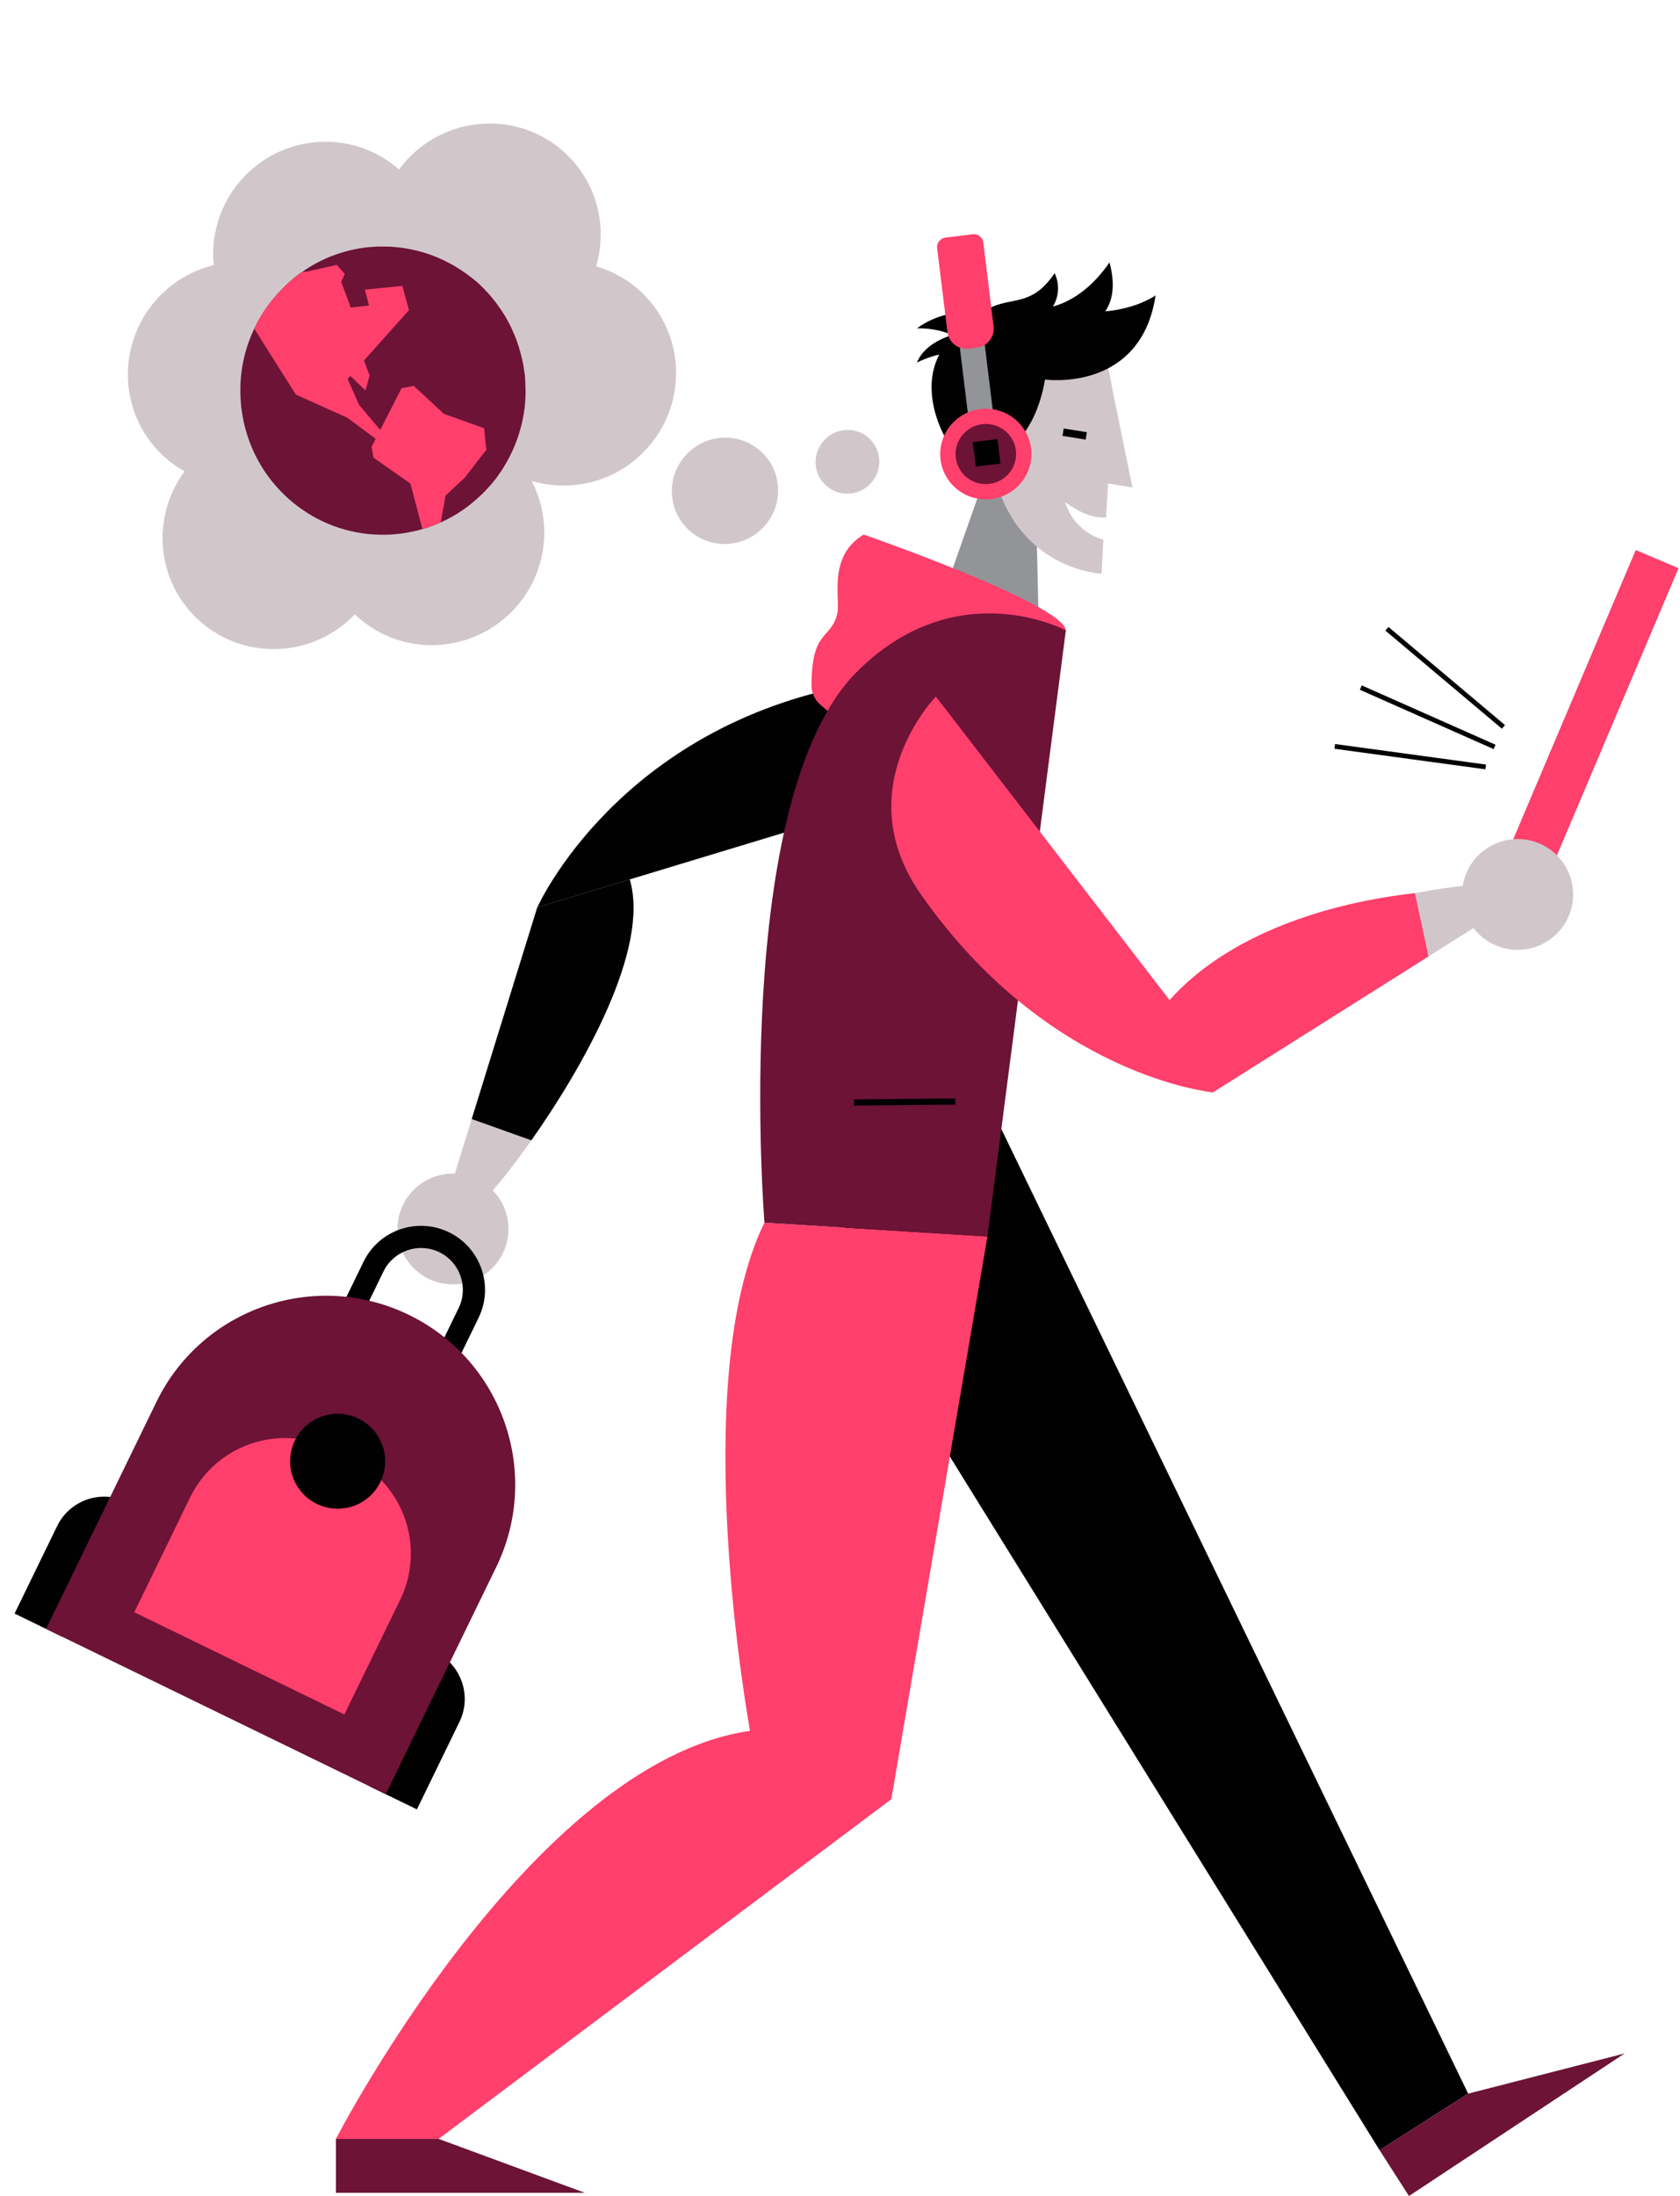 <svg width="642" height="839" viewBox="0 0 642 839" fill="none" xmlns="http://www.w3.org/2000/svg">
<path d="M625.105 210.172L565.965 349.775L582.269 356.682L641.409 217.079L625.105 210.172Z" fill="#939598"/>
<path d="M625.105 210.172L565.965 349.775L582.269 356.682L641.409 217.079L625.105 210.172Z" fill="#ff3f6c"/>
<path d="M375.595 184.388L358.941 231.775L396.867 235.626L395.638 180.999L375.595 184.388Z" fill="#939498"/>
<path d="M423.443 140.722L432.779 186.265L418.965 183.968L423.443 140.722Z" fill="#D1C7CB"/>
<path d="M421.644 206.176C418.188 205.22 415.035 203.399 412.481 200.887C409.928 198.375 408.061 195.254 407.055 191.82C413.907 196.967 419.266 197.905 422.687 197.728C423.302 186.563 424.091 173.501 425.018 160.941C427.317 129.752 411.374 120.635 397.766 118.405C376.385 114.902 366.208 121.033 364.982 150.059C363.937 175.084 380.103 181.876 380.103 181.876C389.333 218.053 420.96 219.155 420.96 219.155L421.644 206.176Z" fill="#D1C7CB"/>
<path d="M399.363 145.009C399.363 145.009 435.97 150.125 441.609 112.834C441.609 112.834 429.006 122.045 407.428 118.209C384.712 114.18 366.764 117.51 358.133 137.167C352.225 150.621 359.456 168.792 369.223 177.66C369.223 177.66 393.407 178.795 399.363 145.009Z" fill="#010101"/>
<path d="M378.99 186.729C384.801 186.729 389.511 182.03 389.511 176.233C389.511 170.436 384.801 165.737 378.99 165.737C373.179 165.737 368.468 170.436 368.468 176.233C368.468 182.03 373.179 186.729 378.99 186.729Z" fill="#D1C7CB"/>
<path d="M415.337 165.12L406.482 163.701L406.027 166.528L414.882 167.946L415.337 165.12Z" fill="#010101"/>
<path d="M398.805 117.711C398.805 117.711 412.028 117.519 423.992 100.273C429.256 119.765 416.064 124.005 416.064 124.005L398.805 117.711Z" fill="#010101"/>
<path d="M375.996 120.106C371.594 119.118 367.031 119.084 362.614 120.005C358.198 120.927 354.031 122.783 350.396 125.448C357.352 125.27 364.19 127.278 369.94 131.188L375.996 120.106Z" fill="#010101"/>
<path d="M365.277 127.645C365.277 127.645 353.854 129.979 350.396 138.503C350.396 138.503 360.214 133.526 365.277 135.56V127.645Z" fill="#010101"/>
<path d="M375.105 119.706C384.713 112.134 393.367 118.824 403.012 104.35C404.092 106.61 404.518 109.126 404.24 111.614C403.963 114.103 402.995 116.465 401.445 118.433L375.105 119.706Z" fill="#010101"/>
<path d="M172.561 449.964L185.458 457.836C195.814 448.035 251.78 373.234 240.638 335.976L205.304 346.678L173.459 449.499L172.561 449.964Z" fill="#D1C7CB"/>
<path d="M561.049 799.857L527.193 821.446L313.328 476.351L379.429 424.685L561.049 799.857Z" fill="#010101"/>
<path d="M527.193 821.446L538.426 838.973L620.84 784.503L561.049 799.857L527.193 821.446Z" fill="#6C1336"/>
<path d="M173.1 490.693C184.816 490.693 194.314 481.218 194.314 469.531C194.314 457.843 184.816 448.368 173.1 448.368C161.383 448.368 151.885 457.843 151.885 469.531C151.885 481.218 161.383 490.693 173.1 490.693Z" fill="#D1C7CB"/>
<path d="M579.947 362.88C591.664 362.88 601.162 353.405 601.162 341.717C601.162 330.029 591.664 320.555 579.947 320.555C568.231 320.555 558.732 330.029 558.732 341.717C558.732 353.405 568.231 362.88 579.947 362.88Z" fill="#D1C7CB"/>
<path d="M398.886 288.044C398.886 288.044 376.082 252.653 327.454 261.248C236.112 277.363 205.321 346.668 205.316 346.678L398.886 288.044Z" fill="#010101"/>
<path d="M203.052 435.652C222.476 408.075 248.582 362.513 240.64 335.976L205.307 346.678L180.265 427.522L203.052 435.652Z" fill="#010101"/>
<path d="M377.343 472.406L340.608 687.376L167.629 817.143H128.373C128.373 817.143 202.696 673.229 286.631 661.261C286.631 661.261 262.137 528.286 292.123 467.1L377.343 472.406Z" fill="#ff3f6c"/>
<path d="M128.373 817.149V837.75H223.514L167.629 817.149H128.373Z" fill="#6C1336"/>
<path d="M330.054 204.219C316.12 212.579 321.245 228.846 319.964 234.346C317.572 244.619 310.214 240.093 310.098 261.713C310.086 263.148 310.388 264.568 310.982 265.875C311.576 267.183 312.448 268.345 313.538 269.282L316.23 271.581C322.644 285.911 406.617 245.174 406.617 245.174H401.005C401.331 243.278 407.301 240.842 407.301 240.842C406.541 230.818 330.054 204.219 330.054 204.219Z" fill="#ff3f6c"/>
<path d="M377.343 472.405L292.135 467.106C292.135 467.106 279.017 304.971 327.497 256.61C365.669 218.527 407.3 240.841 407.3 240.841L377.343 472.405Z" fill="#6C1336"/>
<path d="M567.511 352.638L563.235 338.17C548.964 338.509 467.386 351.706 439.893 390.356L463.507 417.331L566.53 352.384L567.511 352.638Z" fill="#D1C7CB"/>
<path d="M545.883 365.404L540.704 341.231C507.266 344.9 469.22 357.01 446.938 382.082L357.639 266.104C357.639 266.104 323.587 301.042 351.781 341.494C400.539 411.451 463.499 417.329 463.511 417.329L545.883 365.404Z" fill="#ff3f6c"/>
<path d="M326.316 422.379V420.009L365.075 419.637V422.007L326.316 422.379Z" fill="#010101"/>
<path d="M48.578 573.81L23.568 625.211L5.57 616.453L21.837 583.021C26.666 573.097 38.638 568.974 48.578 573.81Z" fill="#010101"/>
<path d="M166.328 631.104L141.318 682.505L159.316 691.262L175.583 657.83C180.412 647.906 176.269 635.941 166.328 631.104Z" fill="#010101"/>
<path d="M173.898 521.928L166.274 518.218L175.274 499.72C179.121 491.814 175.807 482.247 167.888 478.393C159.968 474.54 150.397 477.838 146.55 485.744L137.549 504.242L129.925 500.532L138.926 482.034C144.811 469.93 159.466 464.883 171.589 470.782C183.713 476.681 188.787 491.327 182.898 503.43L173.898 521.928Z" fill="#010101"/>
<path d="M147.407 685.467L17.59 622.302L59.801 535.549C77.214 499.763 120.39 484.891 156.239 502.334C192.087 519.776 207.033 562.927 189.62 598.715L147.409 685.468L147.407 685.467Z" fill="#6C1336"/>
<path d="M134.25 557.172L126.659 553.478C106.584 543.71 82.404 552.037 72.652 572.078L51.308 615.944L131.598 655.011L152.942 611.145C162.695 591.104 154.325 566.94 134.25 557.172Z" fill="#ff3f6c"/>
<path d="M121.098 574.556C130.115 578.944 140.975 575.203 145.355 566.202C149.734 557.201 145.975 546.347 136.958 541.96C127.941 537.572 117.081 541.313 112.701 550.314C108.322 559.315 112.081 570.169 121.098 574.556Z" fill="#010101"/>
<path d="M375.9 128.288L366.385 129.456L370.26 161.034L379.775 159.866L375.9 128.288Z" fill="#939498"/>
<path d="M378.836 190.643C388.391 189.471 395.193 180.829 394.029 171.342C392.865 161.854 384.175 155.114 374.621 156.286C365.066 157.459 358.264 166.1 359.428 175.588C360.592 185.075 369.282 191.816 378.836 190.643Z" fill="#ff3f6c"/>
<path d="M385.829 180.524C389.764 175.525 388.879 168.312 383.852 164.412C378.825 160.513 371.56 161.404 367.626 166.403C363.691 171.403 364.576 178.616 369.603 182.516C374.629 186.415 381.894 185.524 385.829 180.524Z" fill="#6C1336"/>
<path d="M361.288 90.776L371.714 89.497C373.705 89.253 375.516 90.658 375.759 92.635L379.693 124.696C380.183 128.687 377.321 132.322 373.302 132.815L370.22 133.193C366.201 133.687 362.546 130.851 362.056 126.86L358.122 94.799C357.879 92.822 359.297 91.021 361.288 90.776Z" fill="#ff3f6c"/>
<path d="M381.172 167.743L371.757 168.898L372.904 178.247L382.319 177.092L381.172 167.743Z" fill="#010101"/>
<path d="M70.521 180.065C67.471 178.351 64.57 176.282 61.927 173.75C44.939 157.478 44.449 130.416 60.834 113.31C66.714 107.172 73.972 103.189 81.639 101.305C80.474 89.297 84.351 76.837 93.387 67.403C109.369 50.718 135.478 49.714 152.519 64.769C153.612 63.286 154.771 61.84 156.08 60.473C172.465 43.367 199.523 42.692 216.512 58.964C228.372 70.325 232.165 86.935 227.816 101.753C234.173 103.596 240.193 106.925 245.298 111.815C262.287 128.088 262.776 155.15 246.391 172.256C234.854 184.3 218.037 188.16 203.156 183.732C211.414 199.527 209.127 219.532 196.037 233.197C179.652 250.303 152.594 250.978 135.606 234.706C119.221 251.811 92.163 252.487 75.174 236.214C59.533 221.242 57.912 197.148 70.521 180.065Z" fill="#D1C7CB"/>
<path d="M291.664 201.516C283.876 209.647 271.016 209.968 262.941 202.233C254.866 194.499 254.634 181.638 262.422 173.507C270.21 165.376 283.069 165.055 291.144 172.79C299.219 180.525 299.452 193.386 291.664 201.516Z" fill="#D1C7CB"/>
<path d="M332.612 184.823C327.942 189.698 320.232 189.89 315.391 185.253C310.549 180.615 310.41 172.904 315.079 168.029C319.749 163.154 327.459 162.962 332.3 167.599C337.142 172.237 337.281 179.948 332.612 184.823Z" fill="#D1C7CB"/>
<path d="M200.86 149.125C200.86 151.138 200.743 153.15 200.567 155.104C200.508 155.518 200.45 155.992 200.391 156.406C200.379 156.478 200.373 156.549 200.356 156.626C200.315 156.969 200.262 157.318 200.215 157.709C200.039 158.834 199.805 159.959 199.57 161.083C198.163 167.418 195.7 173.338 192.358 178.666C192.182 178.962 191.947 179.317 191.771 179.613L189.66 182.632C189.549 182.78 189.432 182.928 189.309 183.076C188.066 184.687 186.717 186.202 185.321 187.664C183.269 189.736 181.099 191.69 178.754 193.466C178.343 193.762 177.933 194.058 177.464 194.413C177.347 194.532 177.229 194.591 177.053 194.709C175.67 195.674 174.233 196.574 172.755 197.403C171.354 198.19 169.911 198.919 168.428 199.576C166.657 200.369 164.839 201.067 162.975 201.665C162.84 201.707 162.699 201.754 162.564 201.796C162.189 201.914 161.814 202.027 161.432 202.133C160.055 202.536 158.653 202.885 157.234 203.175C155.827 203.471 154.419 203.708 152.954 203.885C152.168 203.98 151.417 204.075 150.643 204.134C150.438 204.152 150.233 204.17 150.022 204.181C148.79 204.241 147.559 204.3 146.328 204.3H145.565C143.847 204.276 142.147 204.176 140.47 203.992C128.238 202.684 117.197 197.267 108.741 189.144C107.51 187.96 106.337 186.717 105.223 185.415C102.643 182.455 100.356 179.14 98.48 175.647C97.365 173.575 96.369 171.443 95.548 169.253C94.258 165.879 93.261 162.386 92.674 158.775C92.633 158.579 92.598 158.378 92.569 158.177C92.399 157.176 92.293 156.14 92.147 155.104C91.971 153.15 91.853 151.197 91.853 149.243V148.118C91.93 143.524 92.575 139.067 93.73 134.822C94.322 132.626 95.055 130.488 95.905 128.416C96.034 128.097 96.169 127.777 96.31 127.457C96.58 126.818 96.861 126.179 97.16 125.551C97.899 123.97 98.732 122.425 99.652 120.945C100.121 120.176 100.59 119.347 101.118 118.577C101.693 117.725 102.285 116.884 102.907 116.067C104.32 114.19 105.839 112.409 107.463 110.727C108.454 109.691 109.492 108.703 110.559 107.743C110.911 107.447 111.321 107.092 111.673 106.796C111.743 106.743 111.814 106.684 111.878 106.631C112.101 106.447 112.312 106.269 112.494 106.086C112.67 105.967 112.846 105.79 113.022 105.671C113.373 105.375 113.725 105.139 114.077 104.843C114.429 104.606 114.781 104.31 115.191 104.073C115.22 104.049 115.256 104.032 115.291 104.008C118.879 101.462 122.767 99.367 126.907 97.762C128.472 97.158 130.073 96.62 131.709 96.164C132.853 95.844 134.008 95.56 135.186 95.311C136.887 94.956 138.587 94.66 140.347 94.483C141.109 94.423 141.812 94.305 142.575 94.305H142.809C143.044 94.305 143.278 94.246 143.513 94.246C143.865 94.246 144.158 94.186 144.451 94.186H146.328C148.028 94.186 149.728 94.246 151.429 94.423C155.24 94.778 158.876 95.548 162.394 96.614C168.786 98.627 174.649 101.764 179.809 105.79C179.868 105.79 179.868 105.849 179.927 105.849C180.63 106.382 181.334 106.974 182.038 107.566C183.093 108.454 184.09 109.46 185.087 110.467C185.38 110.763 185.615 111 185.849 111.296C186.905 112.361 187.843 113.545 188.781 114.67C189.778 115.913 190.657 117.156 191.537 118.459C191.889 119.051 192.299 119.584 192.651 120.176C192.768 120.353 192.827 120.472 192.944 120.649C193.472 121.537 194 122.484 194.469 123.372C194.469 123.432 194.527 123.491 194.527 123.491C195.055 124.438 195.524 125.445 195.935 126.451C196.169 126.984 196.404 127.517 196.638 128.049C196.931 128.701 197.166 129.352 197.401 130.003C197.928 131.424 198.397 132.904 198.808 134.443C199.101 135.568 199.394 136.633 199.629 137.758C199.746 138.232 199.805 138.705 199.922 139.12C199.981 139.593 200.098 140.067 200.157 140.541C200.215 140.896 200.274 141.251 200.332 141.665C200.332 141.784 200.391 141.962 200.391 142.08C200.45 142.494 200.508 142.968 200.567 143.382C200.626 143.797 200.684 144.27 200.684 144.685V144.981C200.684 145.277 200.743 145.573 200.743 145.928V146.638C200.743 146.994 200.802 147.349 200.802 147.704C200.802 147.763 200.802 147.763 200.802 147.822V148.77C200.86 148.888 200.86 149.006 200.86 149.125Z" fill="#6C1336"/>
<path d="M185.849 171.833L177.647 182.45L170.286 189.316L168.429 199.576C166.658 200.369 164.84 201.068 162.976 201.665C162.841 201.707 162.7 201.754 162.565 201.796C162.19 201.914 161.814 202.027 161.433 202.133L156.848 184.758L142.001 170.727L153.447 148.302L158.126 147.432L169.643 158.117L185.006 163.594L185.849 171.833Z" fill="#ff3f6c"/>
<path d="M148.883 126.765L132.84 144.762L139.102 158.976L136.645 161.356L113.038 150.735L97.159 125.551C97.898 123.97 98.731 122.425 99.651 120.945C100.12 120.176 100.589 119.347 101.117 118.577C101.692 117.725 102.284 116.884 102.906 116.067C104.319 114.19 105.837 112.408 107.462 110.727C108.453 109.691 109.491 108.702 110.558 107.743C110.91 107.447 111.32 107.092 111.672 106.796C111.742 106.743 111.813 106.684 111.877 106.63C112.1 106.447 112.311 106.269 112.493 106.086C112.669 105.967 112.845 105.79 113.021 105.671C113.372 105.375 113.724 105.139 114.076 104.843C114.428 104.606 114.78 104.31 115.19 104.073C115.219 104.049 115.255 104.031 115.29 104.008C119.465 101.8 156.289 118.5 156.289 118.5L148.883 126.765Z" fill="#ff3f6c"/>
<path d="M145.539 164.545L144.256 168.169L132.78 159.617L137.216 154.692L145.539 164.545Z" fill="#ff3f6c"/>
<path d="M150.046 115.741L134.026 117.481L129.926 106.385L146.177 101.79L150.046 115.741Z" fill="#6C1336"/>
<path d="M156.289 118.5L141.368 118.194L139.456 110.656L153.765 109.232L156.289 118.5Z" fill="#ff3f6c"/>
<path d="M131.746 104.702L128.082 112.69L116.977 103.831L128.688 101.188L131.746 104.702Z" fill="#ff3f6c"/>
<path d="M156.846 184.755L142.733 174.853L141.998 170.729L144.612 166.932L161.134 178.524L156.846 184.755Z" fill="#ff3f6c"/>
<path d="M141.253 143.449L139.681 149.178L130.125 140.041L137.123 132.581L141.253 143.449Z" fill="#ff3f6c"/>
<path d="M520.401 261.856L571.509 284.52L570.771 286.184L519.663 263.52L520.401 261.856Z" fill="#010101"/>
<path d="M567.858 292.098L567.638 293.909L509.959 286.061L510.18 284.25L567.858 292.098Z" fill="#010101"/>
<path d="M530.6 239.526L575.128 277.014L573.934 278.393L529.406 240.905L530.6 239.526Z" fill="#010101"/>
</svg>
